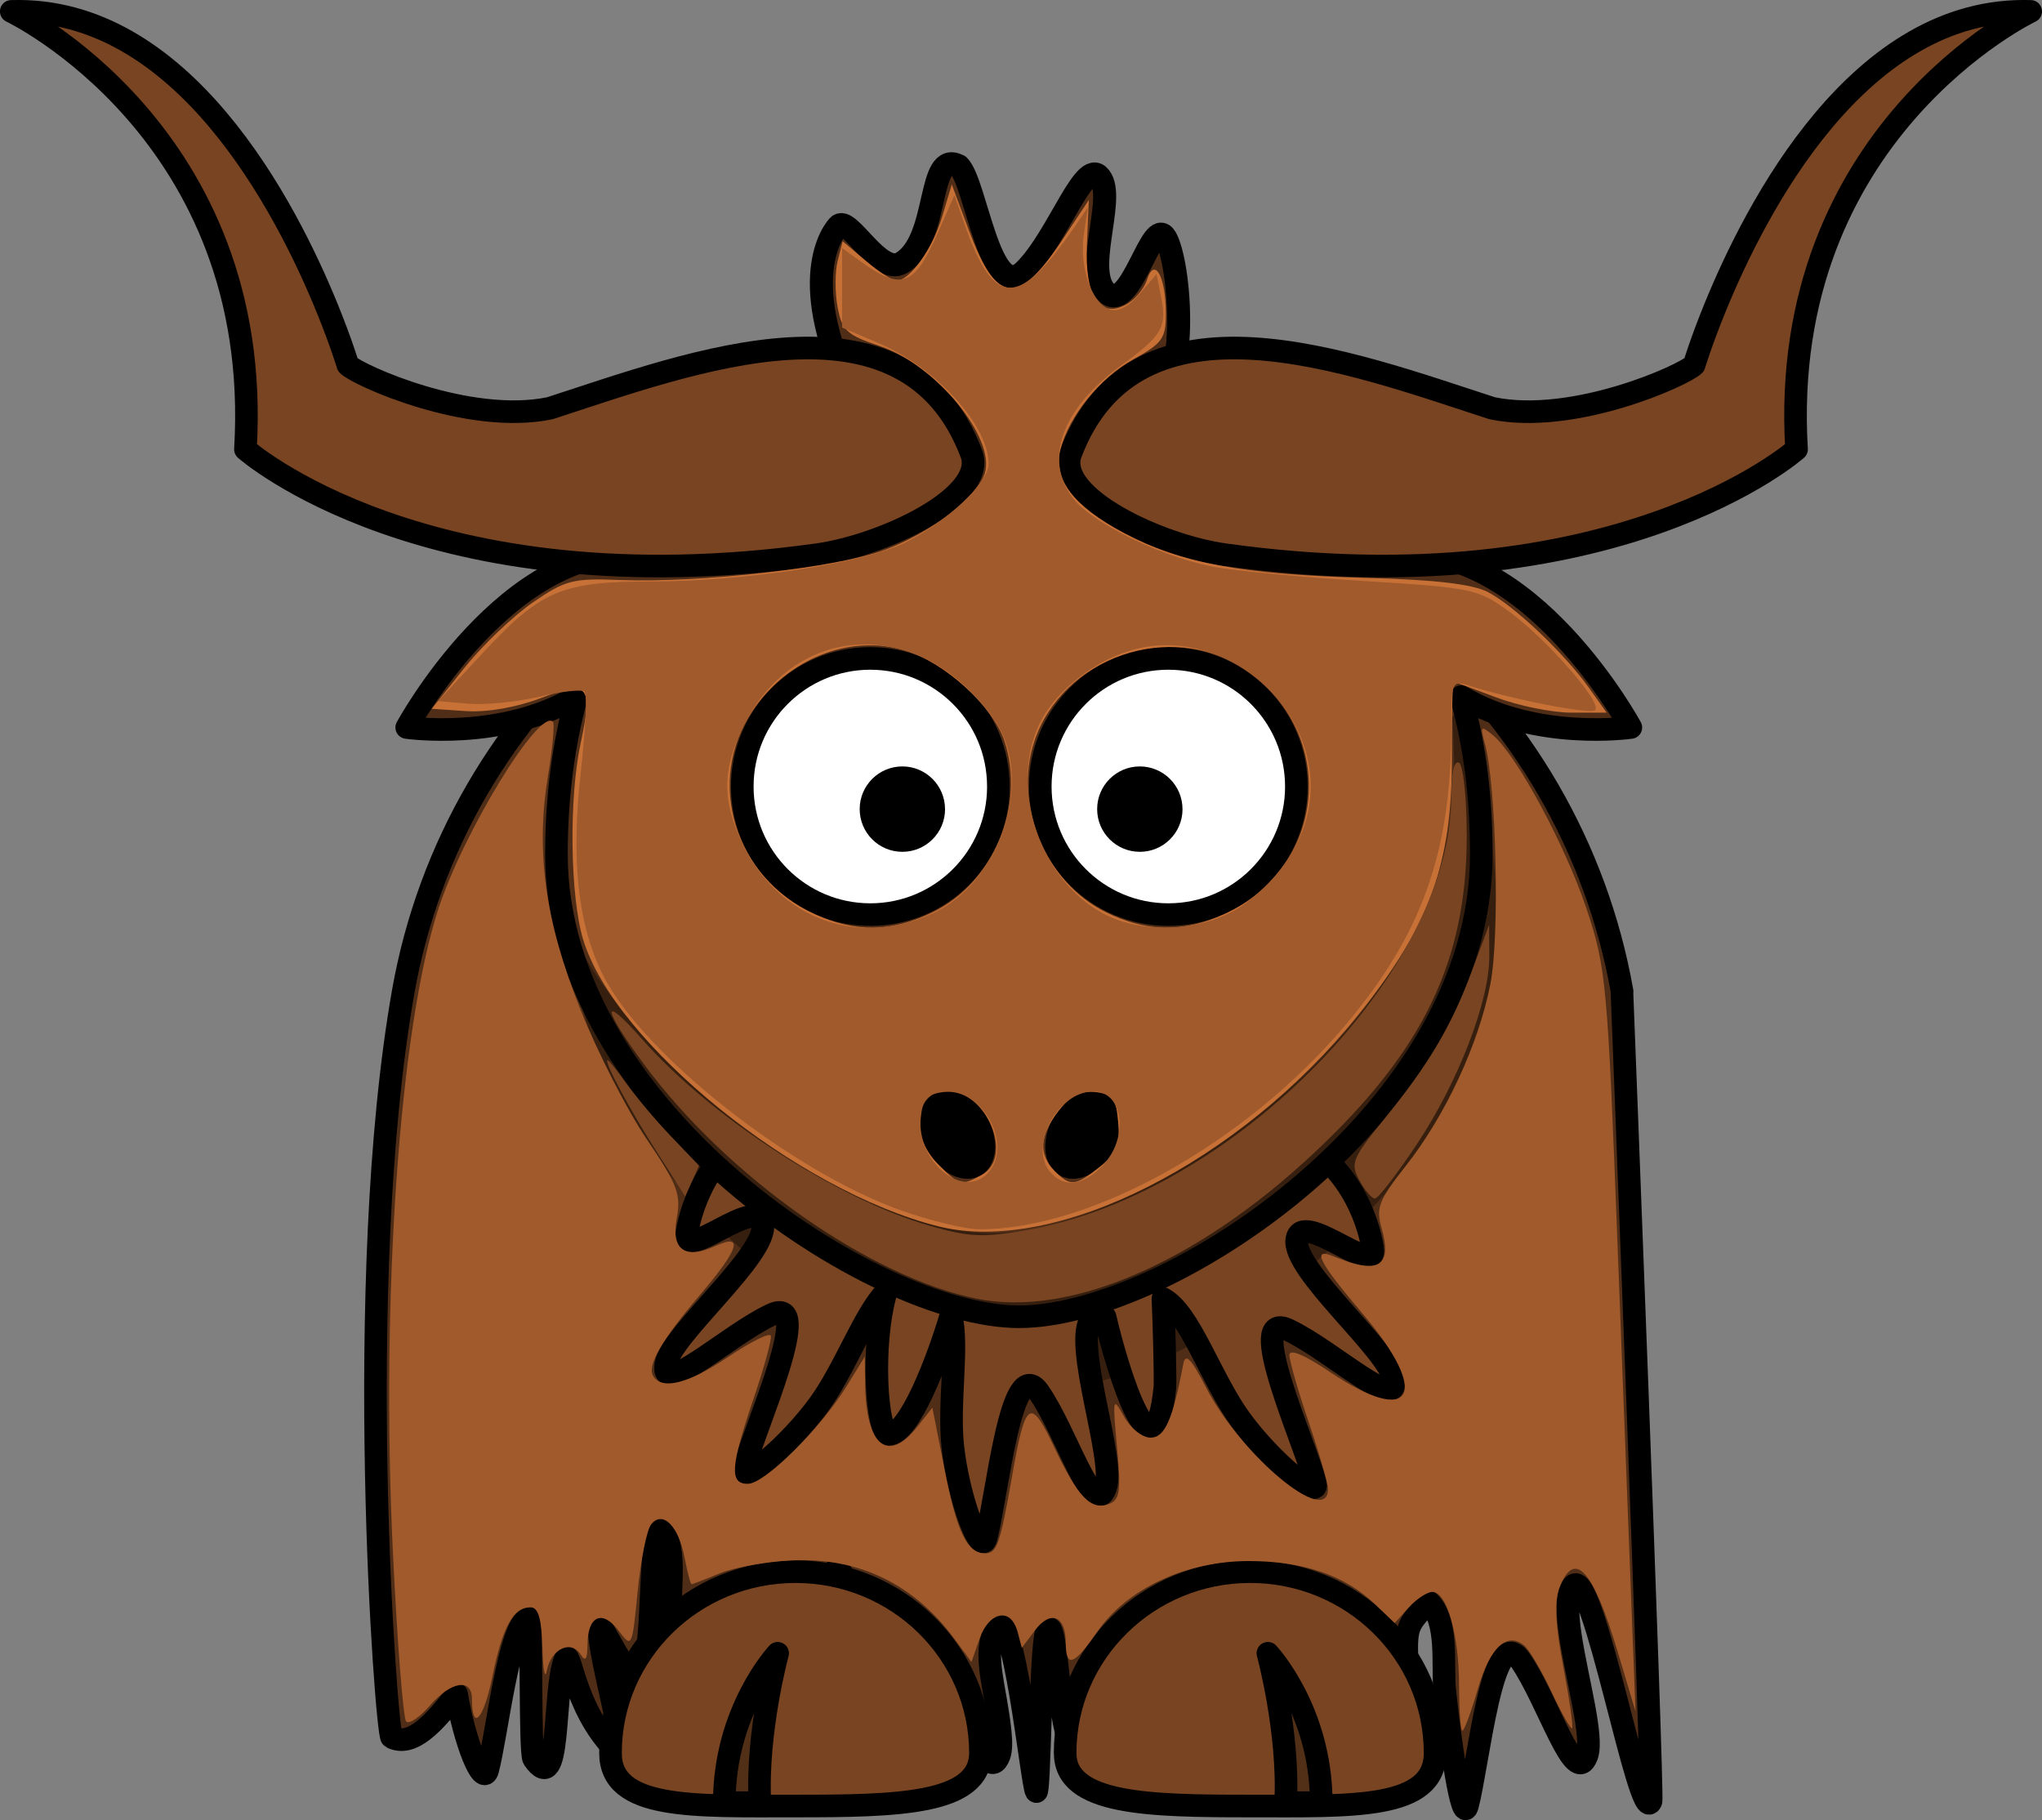 <?xml version="1.0" encoding="UTF-8" standalone="no"?>
<!-- Generator: Adobe Illustrator 13.0.2, SVG Export Plug-In . SVG Version: 6.00 Build 14948)  -->

<svg
   xmlns:dc="http://purl.org/dc/elements/1.1/"
   xmlns:cc="http://creativecommons.org/ns#"
   xmlns:rdf="http://www.w3.org/1999/02/22-rdf-syntax-ns#"
   xmlns:svg="http://www.w3.org/2000/svg"
   xmlns="http://www.w3.org/2000/svg"
   xmlns:sodipodi="http://sodipodi.sourceforge.net/DTD/sodipodi-0.dtd"
   xmlns:inkscape="http://www.inkscape.org/namespaces/inkscape"
   id="Layer_1"
   enable-background="new 0 0 361.406 322.121"
   sodipodi:docname="cartoon-yak.svg"
   xml:space="preserve"
   viewBox="0 0 361.406 322.121"
   version="1.0"
   y="0px"
   x="0px"
   inkscape:version="0.92.2 5c3e80d, 2017-08-06"><rect x="0" y="0" width="361.406" height="322.121" fill="#808080" stroke="none"/><defs
     id="defs3807" /><sodipodi:namedview
     id="namedview281"
     bordercolor="#666666"
     inkscape:pageshadow="2"
     guidetolerance="10"
     pagecolor="#ffffff"
     gridtolerance="10"
     inkscape:window-maximized="0"
     inkscape:zoom="1.4652879"
     objecttolerance="10"
     borderopacity="1"
     inkscape:current-layer="Layer_1"
     inkscape:cx="159.32642"
     inkscape:cy="141.8727"
     inkscape:window-y="222"
     inkscape:window-x="369"
     inkscape:window-width="1117"
     showgrid="false"
     inkscape:pageopacity="0"
     inkscape:window-height="689" /><g
     id="layer1_1_"
     transform="translate(-239.74 -384.07)"><path
       id="path237"
       stroke-linejoin="round"
       d="m526.83 559.53c-9.078-51.336-53.91-90.333-107.86-90.333s-98.778 38.997-107.86 90.333-2.977 131.54-2.047 132c3.587 1.765 7.481-2.48 11.487-7.66 1.374 8.374 4.658 16.627 5.508 13.416 1.653-6.242 3.654-25.234 7.173-26.912 0.027-0.013 0.056-0.023 0.083-0.033 0.642-0.255 0.14 23.929 0.889 25.006 4.914 7.07 3.322-11.654 5.5-17.5 1.066-2.863 1.25 8.25 9 16 3.167 3.167-4.124-20.147-2.664-21.946 0.218-0.27 4.896 9.315 6.321 9.315 3.839 0 1.556-31.256 5-25.785 2.505 3.98 0.219 12.748 1.201 21.939 0.54 5.048 1.979 10.528 3.324 13.857 1.105 2.734 2.146 4.02 2.573 2.406 0.182-0.688 0.369-1.532 0.561-2.49 1.881-9.375 4.317-29.734 8.778-23.318 1.674 2.41 2.421 4.822 2.862 7.135 0.854 4.473 0.542 8.563 3.451 11.471 4 4 6.703-26.541 7.977-24.924 3.35 4.252 0.492 16.617 1.475 25.809 0.982 9.193 10.32-16.617 15.236-9.545 4.914 7.07 9.617 22.816 11.795 16.971 0.351-0.941 0.355-2.453 0.159-4.313-0.843-7.958-3.187-13.635-0.799-18.081 3.081-5.737 6.372 27.385 7.187 28.75 0.603 1.013 0.752-25.617 1.809-28.275 1.068-2.689 1.703 4.035 2.613 12.549 0.096 0.893 0.219 1.798 0.365 2.703 1.359 8.422 5.96 10.422 6.814 7.191 1.081-4.08 1.028-7.236 2.733-13.816 2.294-1.541 4.522-2.871 6.579-3.631 4.444 7.619 8.548 20.324 10.539 14.979 0.852-2.289 3.299-13.853 2.11-19.699 1.283 0.713 4.8 12.724 4.858 13.273 0.982 9.193 4.951 19.84 5.897 16.264 0.695-2.627 1.454-7.514 2.36-12.418 1.653-8.951 3.803-17.959 6.979-13.391 1.904 2.74 3.775 6.779 5.481 10.363 2.697 5.666 4.979 10.189 6.313 6.607 0.627-1.682 0.452-8.096 0.216-14.578-0.261-7.178-0.23-7.496 3.866-11.593 3.5 3.5 2.284 11.098 2.778 15.722 0.982 9.193 3.06 23.863 4.006 20.287 1.966-7.424 4.423-32.881 9.339-25.809 4.914 7.07 9.617 22.816 11.795 16.971 0.603-1.617 0.187-4.918-0.527-8.775-1.481-8.002-4.252-18.414-1.93-21.277 3.439-4.242 11.851 43.053 13.817 38.104 0.42-1.11-5.15-143.33-5.15-143.33z"
       stroke="#000000"
       stroke-linecap="round"
       stroke-width="4"
       fill="#502D16" /><path
       id="path3236_1_"
       d="m504.71 548.45c0 45.175-55.121 81.837-81.838 81.837-25.718 0-81.837-36.663-81.837-81.837s24.625-81.838 81.837-81.838c57.22 0 81.84 36.67 81.84 81.84z"
       fill-opacity=".314" /><path
       id="path240"
       stroke-linejoin="round"
       d="m486.41 628.2c-0.883-5.231-18.014-19.403-17.154-24.799 0.857-5.394 14.202 6.908 13.431 1.638-0.774-5.271-4.727-16.051-14.752-19.654-7.009-2.518-21.022 7.788-28.767 14.326-6.602-4.133-22.821-2.045-31.675-0.368-6.657-5.965-23.517-19.486-31.434-16.642-10.025 3.603-13.978 14.383-14.752 19.654-0.771 5.271 12.573-7.031 13.431-1.638 0.859 5.395-16.271 19.567-17.154 24.799-1.037 6.151 10.909-5.133 18.7-8.799 7.792-3.667-2.808 19.607-4.817 27.02-0.968 3.57 7.792-3.665 13.239-11.136 4.58-6.28 7.932-15.86 11.87-19.943-2.785 9.475-1.652 25.238 0.488 25.238 3.603 0 8.64-13.126 10.988-21.083 1.36 5.511-0.51 15.451 0.315 23.171 0.982 9.193 4.951 19.84 5.897 16.264 1.966-7.424 4.423-32.881 9.339-25.809 4.914 7.07 9.617 22.816 11.795 16.971 1.852-4.973-5.898-25.811-2.457-30.053 0.724-0.893 1.534-0.823 2.381-0.216 2.314 9.914 8.693 30.505 10.586 12.497 0.117-1.118-0.129-11.354-0.348-15.756 4.799 2.529 8.445 14.16 13.728 21.402 5.447 7.471 14.207 14.706 13.239 11.136-2.01-7.412-12.61-30.687-4.817-27.02 7.77 3.67 19.72 14.96 18.68 8.8z"
       stroke="#000000"
       stroke-linecap="round"
       stroke-width="4"
       fill="#784421" /><g
       id="g242"><path
         id="path3155_1_"
         stroke-linejoin="round"
         d="m417.41 453.44c-30.128 0.61-50.931 11.653-63.624 28.75-24.064-2.588-42.063 30.625-42.063 30.625s16.892 2.446 30.063-5.469c-2.398 8.712-3.563 18.106-3.563 27.906 0 45.175 56.125 81.844 81.843 81.844 26.717 0 81.844-36.669 81.844-81.844 0-9.8-1.015-18.652-3.563-27.906 13.172 7.915 30.031 5.469 30.031 5.469s-17.971-33.204-42.031-30.625c-13.061-17.595-34.707-28.75-66.281-28.75-0.9-0.01-1.78-0.03-2.66-0.01z"
         stroke="#000000"
         stroke-linecap="round"
         stroke-width="4"
         fill="#502D16" /><path
         id="path3231_1_"
         d="m498.63 508.44l-1.875 2.656c0.25 3.076 0.344 6.203 0.344 9.375 0 45.175-55.127 81.844-81.844 81.844-20.705 0-61.095-23.756-76.062-56.594 7.616 40.246 57.171 71.375 80.874 71.375 26.717 0 81.844-36.669 81.844-81.844 0-9.4-1.07-18.42-3.28-26.82z"
         fill-opacity=".314" /></g><path
       id="path3203_2_"
       stroke-linejoin="round"
       d="m442.38 459.55c8.542-6.801 6.1-29.266 3.661-33.406-2.441-4.139-6.082 13.352-10.353 9.803-4.272-3.549 1.278-15.978-1.021-20.137-2.704-4.89-7.542 10.28-13.642 16.195-6.104 5.914-8.494-15.489-11.595-18.589-5.758-2.991-3.258 13.192-10.152 17.193-3.992 2.316-9.371-8.604-11.201-6.533-1.83 2.068-7.904 12.299 5.49 35.771"
       stroke="#000000"
       stroke-linecap="round"
       stroke-width="4.076"
       fill="#502D16" /><g
       id="g247"
       stroke-linejoin="round"
       stroke="#000000"
       stroke-linecap="round"
       stroke-width="4"><g
         id="g249"><path
           id="path3172_1_"
           d="m428.26 694.3c0 9.092 14.665 9.381 32.735 9.381s32.734 0.693 32.734-9.381c0-17.715-14.664-32.094-32.734-32.094s-32.74 14.38-32.74 32.09z"
           fill="#784421" /><path
           id="path3174_1_"
           d="m473.58 703.09c0-16.369-9.442-26.441-9.442-26.441s3.776 13.85 3.147 26.441h6.29z"
           fill-opacity=".314" /></g><g
         id="g253"><path
           id="path3329_1_"
           d="m413.26 694.3c0 9.092-14.666 9.381-32.736 9.381-18.069 0-32.734 0.693-32.734-9.381 0-17.715 14.665-32.094 32.734-32.094 18.07 0 32.74 14.38 32.74 32.09z"
           fill="#784421" /><path
           id="path3331_1_"
           d="m367.93 703.09c0-16.369 9.443-26.441 9.443-26.441s-3.777 13.85-3.148 26.441h-6.29z"
           fill-opacity=".314" /></g></g><g
       id="g257"><g
         id="g259"><g
           id="g261"><g
             id="g263"><path
               id="path3159_1_"
               stroke-linejoin="round"
               d="m469.18 523.26c0.004 12.519-10.145 22.669-22.662 22.669-12.52 0-22.667-10.15-22.664-22.669-0.003-12.52 10.145-22.67 22.664-22.67 12.51 0.01 22.66 10.15 22.66 22.67z"
               stroke="#000000"
               stroke-linecap="round"
               stroke-width="4"
               fill="#FFFFFF" /><path
               id="path3161_1_"
               d="m449.03 527.26c0.001 4.174-3.382 7.557-7.554 7.557-4.174 0-7.557-3.383-7.555-7.557-0.002-4.173 3.381-7.556 7.555-7.556 4.17 0.01 7.55 3.39 7.55 7.56z" /></g><g
             id="g267"><path
               id="path3157_1_"
               stroke-linejoin="round"
               d="m416.44 523.26c0.003 12.519-10.145 22.669-22.664 22.669-12.518 0-22.666-10.15-22.662-22.669-0.004-12.52 10.144-22.67 22.662-22.67 12.52 0.01 22.67 10.15 22.66 22.67z"
               stroke="#000000"
               stroke-linecap="round"
               stroke-width="4"
               fill="#FFFFFF" /><path
               id="path3163_1_"
               d="m407 527.26c0.002 4.174-3.381 7.557-7.554 7.557s-7.555-3.383-7.554-7.557c-0.001-4.173 3.381-7.556 7.554-7.556s7.55 3.39 7.55 7.56z" /></g></g><g
           id="g271"><path
             id="path2398_1_"
             d="m436.67 587.9c-2.293 3.974-6.5 5.839-9.396 4.167-2.896-1.673-3.385-6.249-1.09-10.222 2.292-3.973 6.5-5.838 9.396-4.166s3.38 6.24 1.09 10.22z" /><path
             id="path2412_1_"
             d="m403.93 587.9c2.292 3.974 6.5 5.839 9.396 4.167 2.896-1.673 3.385-6.249 1.09-10.222-2.293-3.973-6.5-5.838-9.396-4.166s-3.38 6.24-1.09 10.22z" /></g></g></g><g
       id="g275"
       stroke-linejoin="round"
       stroke="#000000"
       stroke-linecap="round"
       stroke-width="4"
       fill="#784421"><path
         id="path277"
         d="m411.73 464.54c-11.537-31.025-49.657-16.323-74.68-8.223-14.393 2.983-33.918-5.833-35.747-7.663 0 0-1.196-3.99-3.622-9.956-7.278-17.9-25.627-53.582-55.949-52.612 0 0 44.821 21.371 41.445 77.496 0 0 31.876 28.322 101.24 18.644 11.56-1.62 29.79-10.12 27.31-17.69z" /><path
         id="path279"
         d="m429.17 464.54c11.536-31.025 49.65-16.323 74.67-8.223 14.391 2.983 33.913-5.833 35.742-7.663 0 0 1.196-3.99 3.621-9.956 7.278-17.9 25.624-53.582 55.943-52.612 0 0-44.816 21.371-41.44 77.496 0 0-31.872 28.322-101.23 18.644-11.55-1.62-29.78-10.12-27.3-17.69z" /></g></g><path
     style="fill:#c87137;stroke-width:1.365"
     d="m 166.098,217.03 c -24.946,-6.218 -57.362,-32.397 -62.901,-50.799 -2.301,-7.646 -2.523,-24.946 -0.443,-34.641 2.227,-10.383 1.449,-11.267 -7.059,-8.034 -4.29,1.63 -9.506,2.535 -13.188,2.288 l -6.092,-0.408 5.741,-7.197 c 3.158,-3.959 8.595,-9.169 12.083,-11.578 5.785,-3.996 7.138,-4.35 15.409,-4.024 14.29,0.563 38.627,-2.205 47.029,-5.349 8.126,-3.04 16.278,-9.287 17.615,-13.498 1.995,-6.286 -8.731,-19.283 -18.626,-22.57 -5.761,-1.914 -6.647,-2.731 -7.419,-6.846 -0.482,-2.57 -0.481,-6.25 0.003,-8.177 l 0.879,-3.503 4.153,3.494 c 2.284,1.922 4.696,3.494 5.36,3.494 2.362,0 6.39,-5.622 8.087,-11.289 l 1.724,-5.754 3.021,8.097 c 4.954,13.277 8.696,13.576 16.801,1.343 l 4.434,-6.692 -0.339,7.78 c -0.404,9.26 2.183,13.277 6.916,10.744 1.538,-0.823 3.212,-2.807 3.721,-4.408 1.313,-4.136 3.308,-0.62 3.335,5.878 0.019,4.49 -0.582,5.349 -5.727,8.19 -5.956,3.288 -11.448,10.07 -12.927,15.964 -1.324,5.277 2.251,9.99 11.2,14.765 10.103,5.39 20.914,7.386 43.199,7.977 11.86,0.314 18.531,1.096 21.222,2.488 4.66,2.41 13.536,10.814 17.913,16.962 l 3.127,4.392 h -6.22 c -3.421,0 -9.452,-1.228 -13.401,-2.729 -3.949,-1.501 -7.318,-2.729 -7.487,-2.73 -0.169,-3.8e-4 -0.293,5.988 -0.277,13.307 0.042,18.986 -3.882,29.822 -16.482,45.522 -21.039,26.215 -53.697,42.697 -74.384,37.541 z m 7.597,-9.064 c 5.855,-3.134 1.001,-14.966 -6.139,-14.966 -5.741,0 -6.662,7.887 -1.52,13.029 3.808,3.808 4.049,3.869 7.659,1.937 z m 20.956,-1.473 c 2.982,-2.346 3.592,-3.816 3.255,-7.848 -0.352,-4.217 -0.954,-5.024 -4.009,-5.379 -2.582,-0.299 -4.409,0.618 -6.483,3.255 -3.435,4.367 -3.672,7.785 -0.743,10.713 2.787,2.787 3.59,2.713 7.981,-0.742 z m -29.576,-45.051 c 10.752,-5.205 16.481,-18.862 12.708,-30.293 -2.028,-6.144 -10.584,-13.94 -17.611,-16.045 -9.759,-2.924 -20.749,1.424 -26.983,10.674 -8.418,12.491 -3.202,29.536 11.014,35.994 7.277,3.305 13.568,3.206 20.872,-0.33 z m 51.582,0.33 c 18.28,-8.303 20.277,-32.137 3.633,-43.353 -13.02,-8.774 -32.307,-2.135 -37.243,12.822 -3.721,11.274 1.982,24.899 12.627,30.168 7.207,3.567 13.682,3.679 20.983,0.363 z"
     id="path3828"
     inkscape:connector-curvature="0" /><path
     style="fill:#a05a2c;stroke-width:1.365"
     d="m 258.23,298.302 c 0,-8.998 -2.149,-16.583 -4.699,-16.583 -0.936,0 -2.826,1.241 -4.198,2.758 l -2.496,2.758 -3.516,-3.368 c -5.307,-5.083 -12.711,-7.608 -22.313,-7.608 -11.033,0 -21.521,4.876 -26.741,12.432 -4.203,6.084 -5.646,6.59 -5.646,1.98 0,-4.733 -2.692,-5.797 -5.442,-2.151 l -2.338,3.1 -0.759,-2.903 c -1.121,-4.287 -5.023,-3.559 -6.699,1.249 l -1.447,4.152 -3.047,-4.13 c -7.131,-9.666 -16.948,-14.397 -28.721,-13.843 -4.504,0.212 -10.261,1.246 -12.792,2.298 -2.531,1.052 -4.766,1.912 -4.967,1.912 -0.2,0 -0.756,-2.088 -1.234,-4.64 -1.059,-5.647 -3.88,-8.482 -5.925,-5.955 -0.767,0.948 -1.843,6.28 -2.39,11.849 -0.984,10.003 -1.025,10.088 -3.377,6.97 -2.862,-3.794 -5.477,-2.637 -5.506,2.435 -0.015,2.658 -0.354,3.147 -1.227,1.768 -1.678,-2.65 -5.242,-0.95 -5.967,2.845 -0.331,1.735 -0.686,-0.07 -0.788,-4.011 -0.132,-5.087 -0.731,-7.166 -2.066,-7.166 -3.098,0 -4.969,3.373 -6.771,12.207 -1.568,7.689 -3.633,9.931 -3.633,3.944 0,-3.678 -3.756,-3.048 -7.456,1.251 -1.777,2.064 -3.66,3.326 -4.184,2.802 -0.524,-0.523 -1.583,-14.036 -2.352,-30.028 -2.164,-45.005 1.19,-92.629 8.006,-113.655 4.421,-13.639 17.894,-35.684 20.324,-33.254 0.335,0.335 -0.047,4.565 -0.847,9.401 -2.248,13.573 -0.578,25.738 5.694,41.48 3.006,7.545 8.279,17.868 11.718,22.94 5.453,8.043 6.137,9.832 5.354,14.008 -1.053,5.613 1.431,7.418 6.826,4.96 5.08,-2.315 4.222,0.491 -2.605,8.516 -6.94,8.159 -9.534,12.646 -8.384,14.507 1.567,2.535 6.253,1.323 13.341,-3.451 3.91,-2.633 7.271,-4.299 7.47,-3.702 0.199,0.597 -1.181,5.623 -3.068,11.168 -4.095,12.04 -4.293,15.065 -0.984,15.065 2.926,0 12.891,-9.858 17.427,-17.239 l 3.246,-5.282 0.061,4.777 c 0.142,11.046 4.044,14.233 9.278,7.579 l 2.628,-3.341 2.154,10.936 c 2.193,11.131 3.996,14.854 7.195,14.854 2.077,0 2.641,-1.619 4.753,-13.646 2.372,-13.513 3.223,-14.097 7.467,-5.132 4.195,8.86 6.516,11.257 9.712,10.03 1.906,-0.731 2.12,-2.27 1.397,-10.048 -0.813,-8.742 -0.754,-9.004 1.223,-5.431 1.151,2.08 3.251,3.754 4.71,3.754 2.513,0 3.903,-3.117 5.782,-12.967 0.4,-2.098 1.351,-1.124 4.108,4.212 6.162,11.926 21.512,24.674 21.512,17.866 0,-0.995 -1.536,-6.323 -3.412,-11.841 -1.877,-5.518 -3.412,-10.863 -3.412,-11.877 0,-1.172 2.608,-0.088 7.148,2.969 14.674,9.882 17.997,4.039 5.838,-10.264 -7.827,-9.208 -9.145,-11.815 -5.137,-10.165 7.964,3.278 10.419,1.799 8.445,-5.087 -1.005,-3.503 -0.454,-4.917 4.214,-10.823 7.076,-8.952 12.986,-21.635 15.067,-32.337 1.672,-8.597 1.057,-35.072 -0.988,-42.529 -0.852,-3.107 -0.724,-3.239 1.424,-1.476 4.143,3.399 12.851,19.547 16.588,30.758 3.445,10.338 3.705,13.135 5.449,58.692 1.007,26.31 2.142,55.821 2.522,65.58 l 0.691,17.744 -3.166,-10.58 c -4.371,-14.608 -7.679,-18.209 -10.329,-11.24 -0.895,2.355 -0.676,6.714 0.698,13.895 1.101,5.755 1.808,10.659 1.57,10.896 -0.238,0.238 -1.879,-2.656 -3.647,-6.432 -1.768,-3.775 -3.944,-7.469 -4.836,-8.209 -3.029,-2.513 -6.065,0.343 -8.211,7.722 -1.177,4.048 -2.403,7.359 -2.725,7.359 -0.322,0 -0.586,-3.594 -0.586,-7.986 z"
     id="path3830"
     inkscape:connector-curvature="0" /><path
     style="fill:#a05a2c;stroke-width:1.365"
     d="m 159.581,214.247 c -19.352,-6.83 -45.708,-27.585 -52.806,-41.586 -4.48,-8.836 -5.753,-20.352 -3.984,-36.039 0.83,-7.36 1.137,-13.755 0.682,-14.21 -0.455,-0.455 -4.056,-0.061 -8.001,0.876 -3.945,0.937 -9.593,1.497 -12.549,1.244 l -5.376,-0.46 7.77,-8.378 c 10.392,-11.205 14.056,-12.777 29.804,-12.787 16.647,-0.011 37.84,-3.262 45.162,-6.928 7.389,-3.7 14.689,-10.594 14.689,-13.873 0,-6.832 -9.285,-17.034 -19.45,-21.37 L 149.037,57.97 v -7.04 -7.04 l 3.071,2.233 c 7.396,5.378 9.668,4.606 13.764,-4.675 l 3.046,-6.901 1.809,5.179 c 5.176,14.82 9.543,14.897 19.508,0.346 l 2.298,-3.356 -0.702,4.777 c -0.836,5.685 1.311,12.01 4.49,13.23 1.5,0.575 3.328,-0.339 5.329,-2.666 l 3.046,-3.542 0.826,4.13 c 1.048,5.238 0.138,6.786 -7.053,11.994 -10.61,7.685 -13.863,16.797 -8.452,23.676 3.31,4.208 14.994,9.963 24.095,11.869 3.62,0.758 15.718,1.935 26.885,2.616 19.441,1.185 20.541,1.41 25.933,5.308 6.668,4.819 16.706,16.262 15.407,17.562 -0.817,0.817 -14.468,-1.836 -22.401,-4.354 -2.965,-0.941 -3.071,-0.674 -3.081,7.715 -0.026,21.83 -5.193,36.285 -18.715,52.351 -17.597,20.909 -45.219,36.288 -64.943,36.158 -2.403,-0.016 -8.53,-1.497 -13.616,-3.292 z m 15.117,-6.506 c 4.806,-4.806 -0.733,-15.282 -7.658,-14.483 -2.98,0.344 -3.748,1.208 -4.079,4.591 -0.744,7.602 7.271,14.357 11.737,9.891 z m 20.606,-1.625 c 4.228,-4.501 3.618,-12.231 -1.017,-12.887 -6.701,-0.949 -12.76,9.876 -8.124,14.512 2.531,2.531 5.779,1.954 9.141,-1.625 z M 164.984,161.684 c 12.126,-5.505 18.128,-23.878 11.13,-34.073 -12.954,-18.875 -36.009,-17.897 -45.006,1.909 -3.064,6.745 -3.177,11.554 -0.426,18.141 6.044,14.469 20.396,20.337 34.302,14.024 z m 55.694,-2.019 c 9.382,-7.156 13.263,-17.216 10.369,-26.876 -3.591,-11.986 -16.011,-20.156 -27.926,-18.369 -7.7,1.155 -16.058,7.151 -19.201,13.776 -5.306,11.181 0.12,27.388 11.18,33.394 7.493,4.069 18.84,3.215 25.578,-1.924 z"
     id="path3832"
     inkscape:connector-curvature="0" /><path
     style="fill:#784421;stroke-width:1.365"
     d="m 172.907,229.844 c -18.954,-3.819 -44.096,-21.51 -58.882,-41.431 -7.462,-10.053 -7.728,-12.848 -0.435,-4.562 12.223,13.886 34.574,28.376 51.061,33.102 7.005,2.008 9.369,2.099 17.383,0.667 36.398,-6.505 74.831,-45.892 74.831,-76.69 0,-4.175 0.525,-6.459 1.365,-5.94 0.751,0.464 1.365,6.271 1.365,12.904 0,22.192 -7.627,37.999 -27.145,56.259 -20.646,19.315 -43.101,29.004 -59.543,25.691 z"
     id="path3836"
     inkscape:connector-curvature="0" /><path
     style="fill:#784421;stroke-width:1.365"
     d="m 240.572,208.855 c -1.592,-2.975 -1.231,-3.879 4.225,-10.578 8.122,-9.973 12.025,-16.531 15.668,-26.329 l 3.084,-8.294 0.042,5.46 c 0.061,7.931 -5.452,22.287 -12.81,33.355 -3.525,5.302 -6.872,9.64 -7.438,9.64 -0.566,0 -1.813,-1.464 -2.77,-3.253 z"
     id="path3838"
     inkscape:connector-curvature="0" /><path
     style="fill:#784421;stroke-width:0.682"
     d="m 116.419,204.15 c -4.862,-7.612 -9.412,-16.033 -8.925,-16.52 0.143,-0.143 1.595,1.632 3.226,3.945 1.631,2.313 5.222,6.567 7.98,9.454 l 5.015,5.249 -1.223,2.732 -1.223,2.732 z"
     id="path3840"
     inkscape:connector-curvature="0" /></svg>